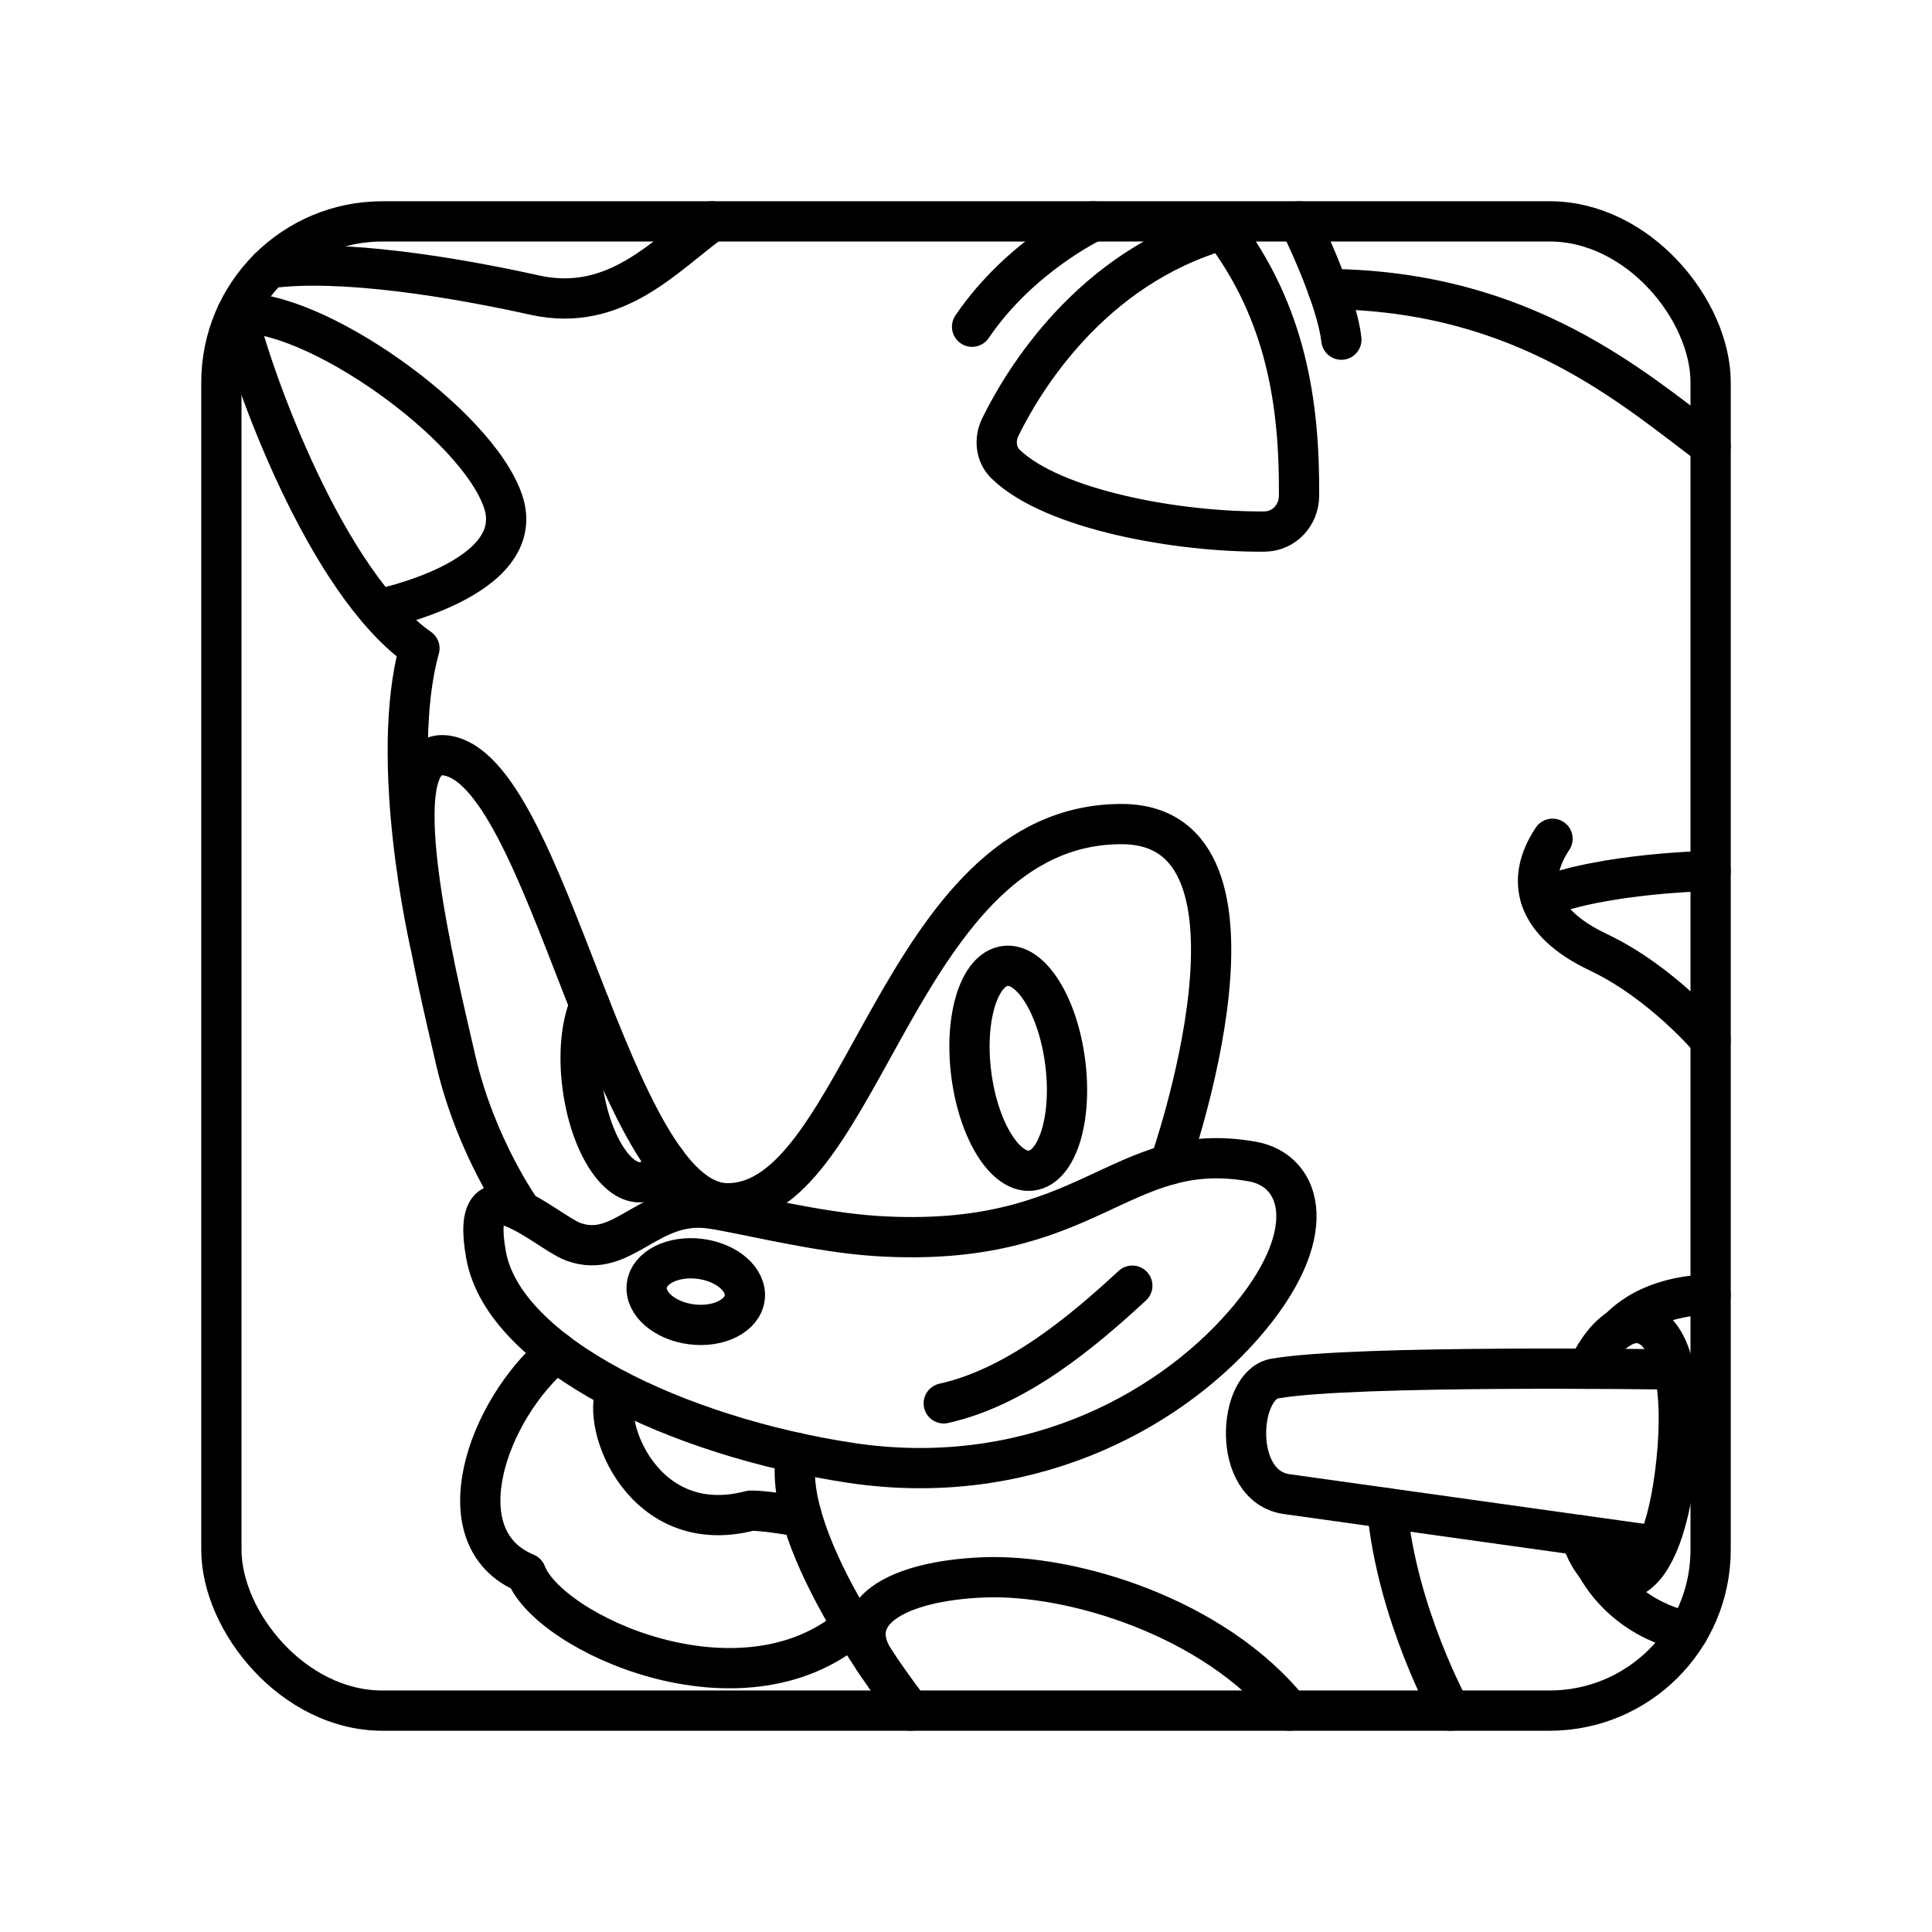 <?xml version="1.0" encoding="UTF-8"?><svg id="b" xmlns="http://www.w3.org/2000/svg" viewBox="0 0 48 48"><defs><style>.c{fill:none;stroke:#000;stroke-linecap:round;stroke-linejoin:round;}</style></defs><rect class="c" x="5.5" y="5.5" width="37" height="37" rx="4" ry="4"/><path class="c" d="M29.06,28.933s2.981-8.458-1.197-8.459c-5.523-0-6.418,9.421-9.785,9.421-2.916,0-4.455-10.893-7.036-11.13-1.571-.144-.256,5.251.279,7.569.505,2.187,1.639,3.763,1.639,3.763"/><path class="c" d="M31.114,28.858c1.253.223,1.738,1.822-.224,4.065s-5.495,4.065-9.757,3.421-8.607-2.692-9.056-5.159,1.5-.581,2.159-.336c1.248.463,1.879-1.051,3.435-.821.827.122,2.612.586,4.107.681,5.327.336,6.028-2.439,9.336-1.851Z"/><path class="c" d="M32.993,7.181c4.878.042,7.588,2.471,9.507,3.901"/><path class="c" d="M38.28,22.311c1.556-.631,4.22-.673,4.22-.673"/><path class="c" d="M38.572,20.839c-.673,1.009-.463,2.061,1.135,2.818s2.792,2.187,2.792,2.187"/><path class="c" d="M41.446,34.023s-7.8-.116-9.757.224c-.939.126-1.104,2.682.28,2.874,2.495.35,8.916,1.248,8.916,1.248"/><path class="c" d="M19.793,36.095c-.475,2.232,2.826,6.405,2.826,6.405"/><path class="c" d="M32.04,42.5c-1.871-2.322-5.404-3.395-7.591-3.311s-3.581.887-2.653,2.168"/><path class="c" d="M34.463,37.471c.247,2.643,1.572,5.029,1.572,5.029"/><path class="c" d="M28.132,31.942c-1.262,1.167-2.887,2.524-4.685,2.924"/><ellipse class="c" cx="17.286" cy="32.089" rx=".82" ry="1.226" transform="translate(-16.705 45.247) rotate(-82.85)"/><path class="c" d="M10.68,23.411s-1.039-4.5-.259-7.303c-2.322-1.626-4.146-6.694-4.533-8.324,1.875-.143,5.968,2.744,6.613,4.679s-3.11,2.678-3.11,2.678"/><path class="c" d="M17.688,5.5c-1.149.822-2.383,2.28-4.402,1.832s-4.835-.911-6.609-.666"/><path class="c" d="M30.389,5.706c-3.304.943-4.986,3.781-5.538,4.908-.15.306-.111.68.133.917,1.187,1.147,4.316,1.694,6.434,1.675.481-.004.853-.404.856-.884.017-2.313-.329-4.55-1.886-6.615Z"/><path class="c" d="M33.326,8.439c-.126-1.093-1.05-2.939-1.05-2.939"/><path class="c" d="M24.151,8.117c1.199-1.766,3.007-2.617,3.007-2.617"/><ellipse class="c" cx="25.298" cy="26.541" rx="1.176" ry="2.563" transform="translate(-3.175 3.439) rotate(-7.319)"/><path class="c" d="M14.65,24.97c-.21.5-.28,1.22-.18,2,.18,1.41.85,2.48,1.49,2.4.24-.03.45-.22.59-.51"/><path class="c" d="M39.445,34.006c.946-1.984,2.592-1.454,2.208,2.285s-1.911,3.41-2.386,1.852"/><path class="c" d="M39.65,38.893c.805,1.435,2.293,1.643,2.293,1.643"/><path class="c" d="M40.225,33.013c.881-.907,2.275-.844,2.275-.844"/><path class="c" d="M15.322,34.525c-.417.876.677,3.708,3.326,3.007.533,0,1.284.191,1.263.11"/><path class="c" d="M13.822,33.588c-1.707,1.42-2.856,4.63-.753,5.5.561,1.486,5.335,3.684,8.114,1.309"/></svg>